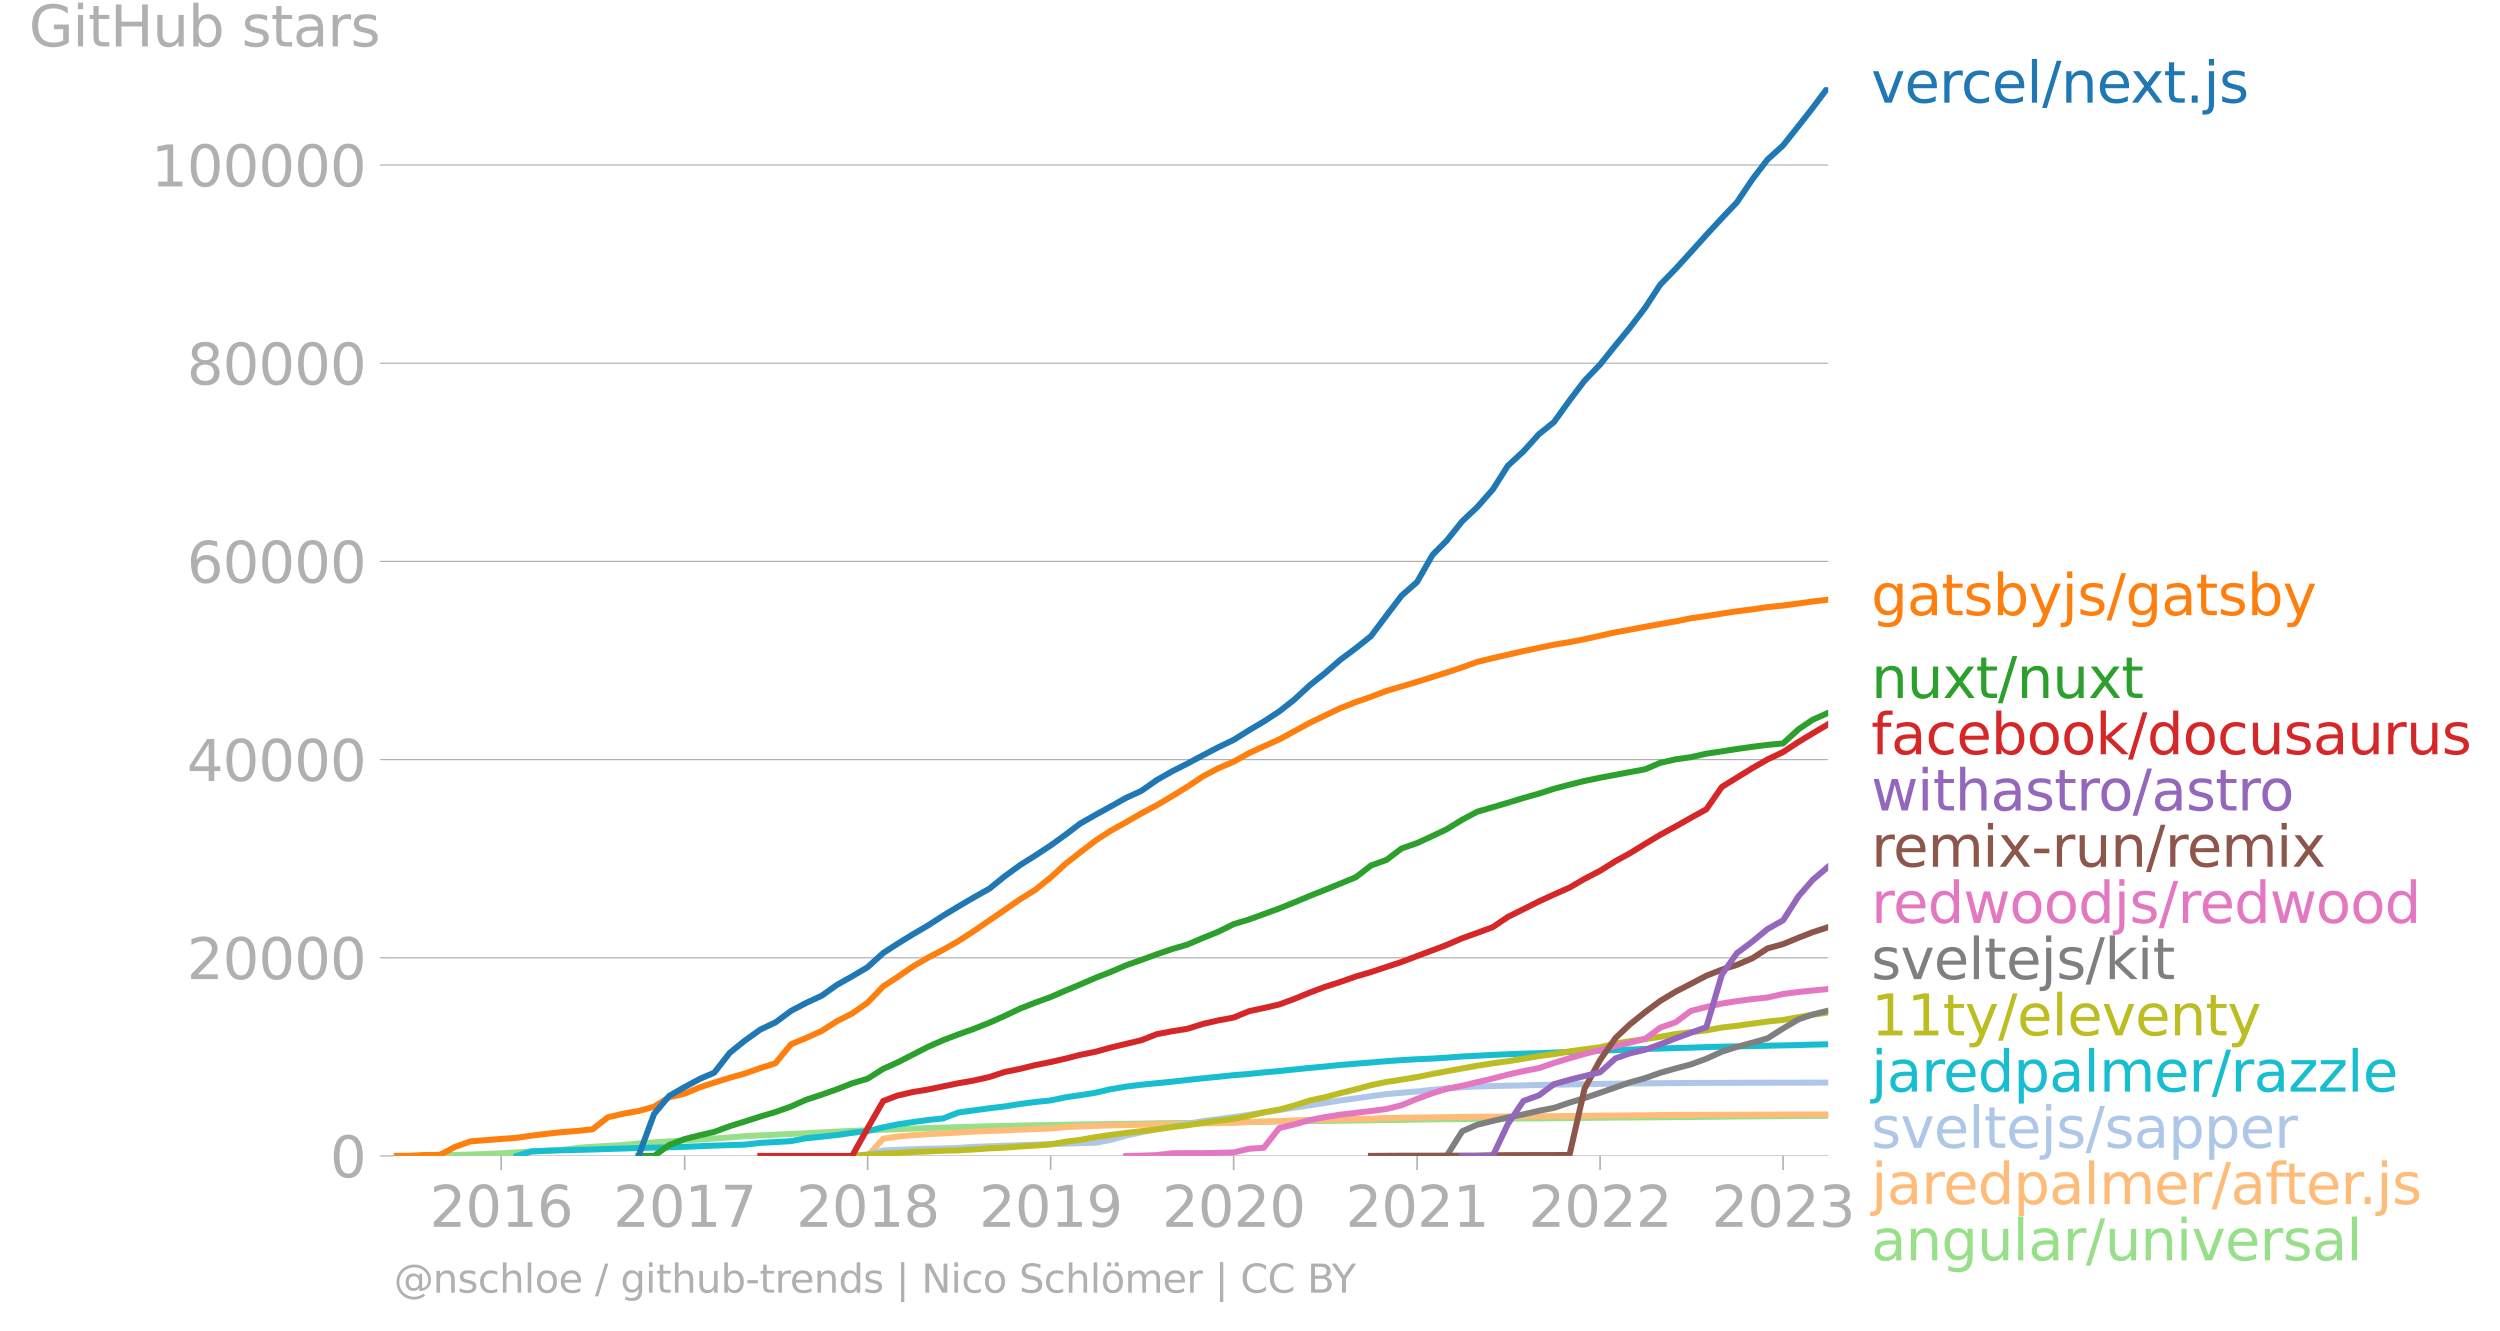 <svg xmlns="http://www.w3.org/2000/svg" xmlns:xlink="http://www.w3.org/1999/xlink" width="829.947" height="441.789" viewBox="0 0 622.46 331.342"><defs><style>*{stroke-linejoin:round;stroke-linecap:butt}</style></defs><g id="figure_1"><path id="patch_1" d="M0 331.342h622.46V0H0v331.342z" style="fill:none"/><g id="axes_1"><path id="patch_2" d="M98.073 287.815h357.12V21.703H98.073v266.112z" style="fill:none"/><g id="matplotlib.axis_1"><g id="xtick_1"><g id="line2d_1"><defs><path id="mc15a9c1b7f" d="M0 0v3.5" style="stroke:#b0b0b0;stroke-width:.4"/></defs><use xlink:href="#mc15a9c1b7f" x="124.785" y="287.815" style="fill:#b0b0b0;stroke:#b0b0b0;stroke-width:.4"/></g><g id="text_1" style="fill:#b0b0b0" transform="matrix(.14 0 0 -.14 106.97 305.453)"><defs><path id="DejaVuSans-32" d="M1228 531h2203V0H469v531q359 372 979 998 621 627 780 809 303 340 423 576 121 236 121 464 0 372-261 606-261 235-680 235-297 0-627-103-329-103-704-313v638q381 153 712 231 332 78 607 78 725 0 1156-363 431-362 431-968 0-288-108-546-107-257-392-607-78-91-497-524-418-433-1181-1211z" transform="scale(.016)"/><path id="DejaVuSans-30" d="M2034 4250q-487 0-733-480-245-479-245-1442 0-959 245-1439 246-480 733-480 491 0 736 480 246 480 246 1439 0 963-246 1442-245 480-736 480zm0 500q785 0 1199-621 414-620 414-1801 0-1178-414-1799Q2819-91 2034-91q-784 0-1198 620-414 621-414 1799 0 1181 414 1801 414 621 1198 621z" transform="scale(.016)"/><path id="DejaVuSans-31" d="M794 531h1031v3560L703 3866v575l1116 225h631V531h1031V0H794v531z" transform="scale(.016)"/><path id="DejaVuSans-36" d="M2113 2584q-425 0-674-291-248-290-248-796 0-503 248-796 249-292 674-292t673 292q248 293 248 796 0 506-248 796-248 291-673 291zm1253 1979v-575q-238 112-480 171-242 60-480 60-625 0-955-422-329-422-376-1275 184 272 462 417 279 145 613 145 703 0 1111-427 408-426 408-1160 0-719-425-1154Q2819-91 2113-91q-810 0-1238 620-428 621-428 1799 0 1106 525 1764t1409 658q238 0 480-47t505-140z" transform="scale(.016)"/></defs><use xlink:href="#DejaVuSans-32"/><use xlink:href="#DejaVuSans-30" x="63.623"/><use xlink:href="#DejaVuSans-31" x="127.246"/><use xlink:href="#DejaVuSans-36" x="190.869"/></g></g><g id="xtick_2"><use xlink:href="#mc15a9c1b7f" id="line2d_2" x="170.471" y="287.815" style="fill:#b0b0b0;stroke:#b0b0b0;stroke-width:.4"/><g id="text_2" style="fill:#b0b0b0" transform="matrix(.14 0 0 -.14 152.656 305.453)"><defs><path id="DejaVuSans-37" d="M525 4666h3000v-269L1831 0h-659l1594 4134H525v532z" transform="scale(.016)"/></defs><use xlink:href="#DejaVuSans-32"/><use xlink:href="#DejaVuSans-30" x="63.623"/><use xlink:href="#DejaVuSans-31" x="127.246"/><use xlink:href="#DejaVuSans-37" x="190.869"/></g></g><g id="xtick_3"><use xlink:href="#mc15a9c1b7f" id="line2d_3" x="216.031" y="287.815" style="fill:#b0b0b0;stroke:#b0b0b0;stroke-width:.4"/><g id="text_3" style="fill:#b0b0b0" transform="matrix(.14 0 0 -.14 198.216 305.453)"><defs><path id="DejaVuSans-38" d="M2034 2216q-450 0-708-241-257-241-257-662 0-422 257-663 258-241 708-241t709 242q260 243 260 662 0 421-258 662-257 241-711 241zm-631 268q-406 100-633 378-226 279-226 679 0 559 398 884 399 325 1092 325 697 0 1094-325t397-884q0-400-227-679-226-278-629-378 456-106 710-416 255-309 255-755 0-679-414-1042Q2806-91 2034-91q-771 0-1186 362-414 363-414 1042 0 446 256 755 257 310 713 416zm-231 997q0-362 226-565 227-203 636-203 407 0 636 203 230 203 230 565 0 363-230 566-229 203-636 203-409 0-636-203-226-203-226-566z" transform="scale(.016)"/></defs><use xlink:href="#DejaVuSans-32"/><use xlink:href="#DejaVuSans-30" x="63.623"/><use xlink:href="#DejaVuSans-31" x="127.246"/><use xlink:href="#DejaVuSans-38" x="190.869"/></g></g><g id="xtick_4"><use xlink:href="#mc15a9c1b7f" id="line2d_4" x="261.592" y="287.815" style="fill:#b0b0b0;stroke:#b0b0b0;stroke-width:.4"/><g id="text_4" style="fill:#b0b0b0" transform="matrix(.14 0 0 -.14 243.777 305.453)"><defs><path id="DejaVuSans-39" d="M703 97v575q238-113 481-172 244-59 479-59 625 0 954 420 330 420 377 1277-181-269-460-413-278-144-615-144-700 0-1108 423-408 424-408 1159 0 718 425 1152 425 435 1131 435 810 0 1236-621 427-620 427-1801 0-1103-524-1761Q2575-91 1691-91q-238 0-482 47Q966 3 703 97zm1256 1978q425 0 673 290 249 291 249 798 0 503-249 795-248 292-673 292t-673-292q-248-292-248-795 0-507 248-798 248-290 673-290z" transform="scale(.016)"/></defs><use xlink:href="#DejaVuSans-32"/><use xlink:href="#DejaVuSans-30" x="63.623"/><use xlink:href="#DejaVuSans-31" x="127.246"/><use xlink:href="#DejaVuSans-39" x="190.869"/></g></g><g id="xtick_5"><use xlink:href="#mc15a9c1b7f" id="line2d_5" x="307.152" y="287.815" style="fill:#b0b0b0;stroke:#b0b0b0;stroke-width:.4"/><g id="text_5" style="fill:#b0b0b0" transform="matrix(.14 0 0 -.14 289.337 305.453)"><use xlink:href="#DejaVuSans-32"/><use xlink:href="#DejaVuSans-30" x="63.623"/><use xlink:href="#DejaVuSans-32" x="127.246"/><use xlink:href="#DejaVuSans-30" x="190.869"/></g></g><g id="xtick_6"><use xlink:href="#mc15a9c1b7f" id="line2d_6" x="352.838" y="287.815" style="fill:#b0b0b0;stroke:#b0b0b0;stroke-width:.4"/><g id="text_6" style="fill:#b0b0b0" transform="matrix(.14 0 0 -.14 335.023 305.453)"><use xlink:href="#DejaVuSans-32"/><use xlink:href="#DejaVuSans-30" x="63.623"/><use xlink:href="#DejaVuSans-32" x="127.246"/><use xlink:href="#DejaVuSans-31" x="190.869"/></g></g><g id="xtick_7"><use xlink:href="#mc15a9c1b7f" id="line2d_7" x="398.398" y="287.815" style="fill:#b0b0b0;stroke:#b0b0b0;stroke-width:.4"/><g id="text_7" style="fill:#b0b0b0" transform="matrix(.14 0 0 -.14 380.583 305.453)"><use xlink:href="#DejaVuSans-32"/><use xlink:href="#DejaVuSans-30" x="63.623"/><use xlink:href="#DejaVuSans-32" x="127.246"/><use xlink:href="#DejaVuSans-32" x="190.869"/></g></g><g id="xtick_8"><use xlink:href="#mc15a9c1b7f" id="line2d_8" x="443.959" y="287.815" style="fill:#b0b0b0;stroke:#b0b0b0;stroke-width:.4"/><g id="text_8" style="fill:#b0b0b0" transform="matrix(.14 0 0 -.14 426.144 305.453)"><defs><path id="DejaVuSans-33" d="M2597 2516q453-97 707-404 255-306 255-756 0-690-475-1069Q2609-91 1734-91q-293 0-604 58T488 141v609q262-153 574-231 313-78 654-78 593 0 904 234t311 681q0 413-289 645-289 233-804 233h-544v519h569q465 0 712 186t247 536q0 359-255 551-254 193-729 193-260 0-557-57-297-56-653-174v562q360 100 674 150t592 50q719 0 1137-327 419-326 419-882 0-388-222-655t-631-370z" transform="scale(.016)"/></defs><use xlink:href="#DejaVuSans-32"/><use xlink:href="#DejaVuSans-30" x="63.623"/><use xlink:href="#DejaVuSans-32" x="127.246"/><use xlink:href="#DejaVuSans-33" x="190.869"/></g></g></g><g id="matplotlib.axis_2"><g id="ytick_1"><path id="line2d_9" d="M98.073 287.815h357.12" clip-path="url(#pe661e7ccba)" style="fill:none;stroke:#b0b0b0;stroke-width:.3;stroke-linecap:square"/><g id="line2d_10"><defs><path id="mdf2b541c26" d="M0 0h-3.5" style="stroke:#b0b0b0;stroke-width:.3"/></defs><use xlink:href="#mdf2b541c26" x="98.073" y="287.815" style="fill:#b0b0b0;stroke:#b0b0b0;stroke-width:.3"/></g><use xlink:href="#DejaVuSans-30" id="text_9" style="fill:#b0b0b0" transform="matrix(.14 0 0 -.14 82.166 293.134)"/></g><g id="ytick_2"><path id="line2d_11" d="M98.073 238.47h357.12" clip-path="url(#pe661e7ccba)" style="fill:none;stroke:#b0b0b0;stroke-width:.3;stroke-linecap:square"/><use xlink:href="#mdf2b541c26" id="line2d_12" x="98.073" y="238.469" style="fill:#b0b0b0;stroke:#b0b0b0;stroke-width:.3"/><g id="text_10" style="fill:#b0b0b0" transform="matrix(.14 0 0 -.14 46.536 243.788)"><use xlink:href="#DejaVuSans-32"/><use xlink:href="#DejaVuSans-30" x="63.623"/><use xlink:href="#DejaVuSans-30" x="127.246"/><use xlink:href="#DejaVuSans-30" x="190.869"/><use xlink:href="#DejaVuSans-30" x="254.492"/></g></g><g id="ytick_3"><path id="line2d_13" d="M98.073 189.123h357.12" clip-path="url(#pe661e7ccba)" style="fill:none;stroke:#b0b0b0;stroke-width:.3;stroke-linecap:square"/><use xlink:href="#mdf2b541c26" id="line2d_14" x="98.073" y="189.123" style="fill:#b0b0b0;stroke:#b0b0b0;stroke-width:.3"/><g id="text_11" style="fill:#b0b0b0" transform="matrix(.14 0 0 -.14 46.536 194.442)"><defs><path id="DejaVuSans-34" d="M2419 4116 825 1625h1594v2491zm-166 550h794V1625h666v-525h-666V0h-628v1100H313v609l1940 2957z" transform="scale(.016)"/></defs><use xlink:href="#DejaVuSans-34"/><use xlink:href="#DejaVuSans-30" x="63.623"/><use xlink:href="#DejaVuSans-30" x="127.246"/><use xlink:href="#DejaVuSans-30" x="190.869"/><use xlink:href="#DejaVuSans-30" x="254.492"/></g></g><g id="ytick_4"><path id="line2d_15" d="M98.073 139.777h357.12" clip-path="url(#pe661e7ccba)" style="fill:none;stroke:#b0b0b0;stroke-width:.3;stroke-linecap:square"/><use xlink:href="#mdf2b541c26" id="line2d_16" x="98.073" y="139.777" style="fill:#b0b0b0;stroke:#b0b0b0;stroke-width:.3"/><g id="text_12" style="fill:#b0b0b0" transform="matrix(.14 0 0 -.14 46.536 145.096)"><use xlink:href="#DejaVuSans-36"/><use xlink:href="#DejaVuSans-30" x="63.623"/><use xlink:href="#DejaVuSans-30" x="127.246"/><use xlink:href="#DejaVuSans-30" x="190.869"/><use xlink:href="#DejaVuSans-30" x="254.492"/></g></g><g id="ytick_5"><path id="line2d_17" d="M98.073 90.432h357.12" clip-path="url(#pe661e7ccba)" style="fill:none;stroke:#b0b0b0;stroke-width:.3;stroke-linecap:square"/><use xlink:href="#mdf2b541c26" id="line2d_18" x="98.073" y="90.432" style="fill:#b0b0b0;stroke:#b0b0b0;stroke-width:.3"/><g id="text_13" style="fill:#b0b0b0" transform="matrix(.14 0 0 -.14 46.536 95.75)"><use xlink:href="#DejaVuSans-38"/><use xlink:href="#DejaVuSans-30" x="63.623"/><use xlink:href="#DejaVuSans-30" x="127.246"/><use xlink:href="#DejaVuSans-30" x="190.869"/><use xlink:href="#DejaVuSans-30" x="254.492"/></g></g><g id="ytick_6"><path id="line2d_19" d="M98.073 41.086h357.12" clip-path="url(#pe661e7ccba)" style="fill:none;stroke:#b0b0b0;stroke-width:.3;stroke-linecap:square"/><use xlink:href="#mdf2b541c26" id="line2d_20" x="98.073" y="41.086" style="fill:#b0b0b0;stroke:#b0b0b0;stroke-width:.3"/><g id="text_14" style="fill:#b0b0b0" transform="matrix(.14 0 0 -.14 37.628 46.405)"><use xlink:href="#DejaVuSans-31"/><use xlink:href="#DejaVuSans-30" x="63.623"/><use xlink:href="#DejaVuSans-30" x="127.246"/><use xlink:href="#DejaVuSans-30" x="190.869"/><use xlink:href="#DejaVuSans-30" x="254.492"/><use xlink:href="#DejaVuSans-30" x="318.115"/></g></g><g id="text_15" style="fill:#b0b0b0" transform="matrix(.14 0 0 -.14 7.2 11.563)"><defs><path id="DejaVuSans-47" d="M3809 666v1253H2778v519h1656V434q-365-259-806-392-440-133-940-133-1094 0-1712 639-617 640-617 1780 0 1144 617 1783 618 639 1712 639 456 0 867-113 411-112 758-331v-672q-350 297-744 447t-828 150q-857 0-1287-478-429-478-429-1425 0-944 429-1422 430-478 1287-478 334 0 596 58 263 58 472 180z" transform="scale(.016)"/><path id="DejaVuSans-69" d="M603 3500h575V0H603v3500zm0 1363h575v-729H603v729z" transform="scale(.016)"/><path id="DejaVuSans-74" d="M1172 4494v-994h1184v-447H1172V1153q0-428 117-550t477-122h590V0h-590q-666 0-919 248-253 249-253 905v1900H172v447h422v994h578z" transform="scale(.016)"/><path id="DejaVuSans-48" d="M628 4666h631V2753h2294v1913h631V0h-631v2222H1259V0H628v4666z" transform="scale(.016)"/><path id="DejaVuSans-75" d="M544 1381v2119h575V1403q0-497 193-746 194-248 582-248 465 0 735 297 271 297 271 810v1984h575V0h-575v538q-209-319-486-474-276-155-642-155-603 0-916 375-312 375-312 1097zm1447 2203z" transform="scale(.016)"/><path id="DejaVuSans-62" d="M3116 1747q0 634-261 995t-717 361q-457 0-718-361t-261-995q0-634 261-995t718-361q456 0 717 361t261 995zM1159 2969q182 312 458 463 277 152 661 152 638 0 1036-506 399-506 399-1331T3314 415Q2916-91 2278-91q-384 0-661 152-276 152-458 464V0H581v4863h578V2969z" transform="scale(.016)"/><path id="DejaVuSans-73" d="M2834 3397v-544q-243 125-506 187-262 63-544 63-428 0-642-131t-214-394q0-200 153-314t616-217l197-44q612-131 870-370t258-667q0-488-386-773Q2250-91 1575-91q-281 0-586 55T347 128v594q319-166 628-249 309-82 613-82 406 0 624 139 219 139 219 392 0 234-158 359-157 125-692 241l-200 47q-534 112-772 345-237 233-237 639 0 494 350 762 350 269 994 269 318 0 599-47 282-46 519-140z" transform="scale(.016)"/><path id="DejaVuSans-61" d="M2194 1759q-697 0-966-159t-269-544q0-306 202-486 202-179 548-179 479 0 768 339t289 901v128h-572zm1147 238V0h-575v531q-197-318-491-470T1556-91q-537 0-855 302-317 302-317 808 0 590 395 890 396 300 1180 300h807v57q0 397-261 614t-733 217q-300 0-585-72-284-72-546-216v532q315 122 612 182 297 61 578 61 760 0 1135-394 375-393 375-1193z" transform="scale(.016)"/><path id="DejaVuSans-72" d="M2631 2963q-97 56-211 82-114 27-251 27-488 0-749-317t-261-911V0H581v3500h578v-544q182 319 472 473 291 155 707 155 59 0 131-8 72-7 159-23l3-590z" transform="scale(.016)"/></defs><use xlink:href="#DejaVuSans-47"/><use xlink:href="#DejaVuSans-69" x="77.49"/><use xlink:href="#DejaVuSans-74" x="105.273"/><use xlink:href="#DejaVuSans-48" x="144.482"/><use xlink:href="#DejaVuSans-75" x="219.678"/><use xlink:href="#DejaVuSans-62" x="283.057"/><use xlink:href="#DejaVuSans-20" x="346.533"/><use xlink:href="#DejaVuSans-73" x="378.32"/><use xlink:href="#DejaVuSans-74" x="430.42"/><use xlink:href="#DejaVuSans-61" x="469.629"/><use xlink:href="#DejaVuSans-72" x="530.908"/><use xlink:href="#DejaVuSans-73" x="572.021"/></g></g><path id="line2d_21" d="m98.073 287.815 3.745-.025 3.87-.05 3.869-.049 3.745-.133 3.87-.098 3.744-.131 3.87-.173 3.869-.24 3.62-.216 3.87-.18 3.744-.2 3.87-.518 3.744-.274 3.87-.215 3.87-.232 3.744-.37 3.87-.274 3.744-.25 3.87-.246 3.87-.237 3.494-.227 3.87-.278 3.745-.311 3.87-.19 3.744-.175 3.87-.188 3.869-.17 3.745-.205 3.87-.21 3.744-.168 3.87-.167 3.869-.138 3.495-.1 3.87-.164 3.744-.144 3.87-.11 3.744-.104 3.87-.124 3.87-.103 3.744-.074 3.87-.106 3.744-.062 3.87-.076 3.87-.072 3.494-.057 3.87-.054 3.745-.042 3.87-.064 3.744-.05 3.87-.088 3.869-.045 3.745-.034 3.87-.045 3.744-.042 3.87-.064 3.869-.069 3.62-.079 3.87-.059 3.744-.07 3.87-.046 3.744-.042 3.87-.047 3.87-.059 3.744-.05 3.87-.059 3.744-.024 3.87-.09 3.87-.048 3.494-.05 3.87-.037 3.745-.027 3.87-.042 3.744-.027 3.87-.04 3.869-.032 3.745-.034 3.87-.035 3.744-.047 3.87-.034 3.869-.05 3.495-.014 3.87-.03 3.744-.034 3.87-.028 3.744-.027 3.87-.051 3.87-.035 3.744-.047 3.87-.027 3.744-.032 3.87-.035 3.87-.03 3.495-.029 3.87-.022" clip-path="url(#pe661e7ccba)" style="fill:none;stroke:#98df8a;stroke-width:1.5;stroke-linecap:square"/><path id="line2d_22" d="m212.162 287.815 3.87-.008 3.869-4.298 3.495-.5 3.87-.358 3.744-.25 3.87-.214 3.744-.192 3.87-.247 3.87-.173 3.744-.113 3.87-.198 3.744-.14 3.87-.146 3.87-.333 3.494-.193 3.87-.12 3.745-.126 3.87-.084 3.744-.074 3.87-.101 3.869-.087 3.745-.064 3.87-.101 3.744-.062 3.87-.086 3.869-.202 3.62-.084 3.87-.096 3.744-.208 3.87-.096 3.744-.079 3.87-.11 3.87-.055 3.744-.084 3.87-.158 3.744-.081 3.87-.05 3.87-.047 3.494-.037 3.87-.061 3.745-.047 3.87-.022 3.744-.062 3.87-.025 3.869-.015 3.745-.027 3.87-.027 3.744-.032 3.87-.084 3.869-.02 3.495-.022 3.87-.032 3.744-.047 3.87-.04 3.744-.01 3.87-.024 3.87-.007 3.744-.017 3.87-.015 3.744-.005 3.87-.015 3.87-.015 3.495-.005 3.87-.012" clip-path="url(#pe661e7ccba)" style="fill:none;stroke:#ffbb78;stroke-width:1.5;stroke-linecap:square"/><path id="line2d_23" d="m212.162 287.815 3.87-.353 3.869-1.024 3.495-.148 3.87-.145 3.744-.129 3.87-.076 3.744-.131 3.87-.267 3.87-.123 3.744-.17 3.87-.109 3.744-.13 3.87-.16 3.87-.08 3.494-.155 3.87-.096 3.745-.691 3.87-1.1 3.744-.817 3.87-.8 3.869-.626 3.745-.67 3.87-.685 3.744-.471 3.87-.53 3.869-.568 3.62-.597 3.87-.587 3.744-.593 3.87-.575 3.744-.597 3.87-.616 3.87-.521 3.744-.543 3.87-.508 3.744-.34 3.87-.314 3.87-.43 3.494-.332 3.87-.316 3.745-.178 3.87-.11 3.744-.08 3.87-.071 3.869-.109 3.745-.076 3.87-.057 3.744-.067 3.87-.064 3.869-.052 3.495-.051 3.87-.035 3.744-.044 3.87-.033 3.744-.022 3.87-.015 3.87-.012 3.744-.012 3.87-.02 3.744-.01 3.87-.01 3.87-.002 3.495-.008 3.87-.004" clip-path="url(#pe661e7ccba)" style="fill:none;stroke:#aec7e8;stroke-width:1.5;stroke-linecap:square"/><g id="text_16" style="fill:#1f77b4" transform="matrix(.14 0 0 -.14 465.907 25.566)"><defs><path id="DejaVuSans-76" d="M191 3500h609L1894 563l1094 2937h609L2284 0h-781L191 3500z" transform="scale(.016)"/><path id="DejaVuSans-65" d="M3597 1894v-281H953q38-594 358-905t892-311q331 0 642 81t618 244V178Q3153 47 2828-22t-659-69q-838 0-1327 487-489 488-489 1320 0 859 464 1363 464 505 1252 505 706 0 1117-455 411-454 411-1235zm-575 169q-6 471-264 752-258 282-683 282-481 0-770-272t-333-766l2050 4z" transform="scale(.016)"/><path id="DejaVuSans-63" d="M3122 3366v-538q-244 135-489 202t-495 67q-560 0-870-355-309-354-309-995t309-996q310-354 870-354 250 0 495 67t489 202V134Q2881 22 2623-34q-257-57-548-57-791 0-1257 497-465 497-465 1341 0 856 470 1346 471 491 1290 491 265 0 518-55 253-54 491-163z" transform="scale(.016)"/><path id="DejaVuSans-6c" d="M603 4863h575V0H603v4863z" transform="scale(.016)"/><path id="DejaVuSans-2f" d="M1625 4666h531L531-594H0l1625 5260z" transform="scale(.016)"/><path id="DejaVuSans-6e" d="M3513 2113V0h-575v2094q0 497-194 743-194 247-581 247-466 0-735-297-269-296-269-809V0H581v3500h578v-544q207 316 486 472 280 156 646 156 603 0 912-373 310-373 310-1098z" transform="scale(.016)"/><path id="DejaVuSans-78" d="M3513 3500 2247 1797 3578 0h-678L1881 1375 863 0H184l1360 1831L300 3500h678l928-1247 928 1247h679z" transform="scale(.016)"/><path id="DejaVuSans-2e" d="M684 794h660V0H684v794z" transform="scale(.016)"/><path id="DejaVuSans-6a" d="M603 3500h575V-63q0-668-255-968-254-300-820-300h-219v487H38q328 0 446 152Q603-541 603-63v3563zm0 1363h575v-729H603v729z" transform="scale(.016)"/></defs><use xlink:href="#DejaVuSans-76"/><use xlink:href="#DejaVuSans-65" x="59.18"/><use xlink:href="#DejaVuSans-72" x="120.703"/><use xlink:href="#DejaVuSans-63" x="159.566"/><use xlink:href="#DejaVuSans-65" x="214.547"/><use xlink:href="#DejaVuSans-6c" x="276.07"/><use xlink:href="#DejaVuSans-2f" x="303.854"/><use xlink:href="#DejaVuSans-6e" x="337.545"/><use xlink:href="#DejaVuSans-65" x="400.924"/><use xlink:href="#DejaVuSans-78" x="460.697"/><use xlink:href="#DejaVuSans-74" x="519.877"/><use xlink:href="#DejaVuSans-2e" x="559.086"/><use xlink:href="#DejaVuSans-6a" x="590.873"/><use xlink:href="#DejaVuSans-73" x="618.656"/></g><g id="text_17" style="fill:#ff7f0e" transform="matrix(.14 0 0 -.14 465.907 153.17)"><defs><path id="DejaVuSans-67" d="M2906 1791q0 625-258 968-257 344-723 344-462 0-720-344-258-343-258-968 0-622 258-966t720-344q466 0 723 344 258 344 258 966zm575-1357q0-893-397-1329-396-436-1215-436-303 0-572 45t-522 139v559q253-137 500-202 247-66 503-66 566 0 847 295t281 892v285q-178-310-456-463T1784 0Q1141 0 747 490 353 981 353 1791q0 812 394 1302 394 491 1037 491 388 0 666-153t456-462v531h575V434z" transform="scale(.016)"/><path id="DejaVuSans-79" d="M2059-325q-243-625-475-815-231-191-618-191H506v481h338q237 0 368 113 132 112 291 531l103 262L191 3500h609L1894 763l1094 2737h609L2059-325z" transform="scale(.016)"/></defs><use xlink:href="#DejaVuSans-67"/><use xlink:href="#DejaVuSans-61" x="63.477"/><use xlink:href="#DejaVuSans-74" x="124.756"/><use xlink:href="#DejaVuSans-73" x="163.965"/><use xlink:href="#DejaVuSans-62" x="216.064"/><use xlink:href="#DejaVuSans-79" x="279.541"/><use xlink:href="#DejaVuSans-6a" x="338.721"/><use xlink:href="#DejaVuSans-73" x="366.504"/><use xlink:href="#DejaVuSans-2f" x="418.604"/><use xlink:href="#DejaVuSans-67" x="452.295"/><use xlink:href="#DejaVuSans-61" x="515.771"/><use xlink:href="#DejaVuSans-74" x="577.051"/><use xlink:href="#DejaVuSans-73" x="616.26"/><use xlink:href="#DejaVuSans-62" x="668.359"/><use xlink:href="#DejaVuSans-79" x="731.836"/></g><g id="text_18" style="fill:#2ca02c" transform="matrix(.14 0 0 -.14 465.907 173.796)"><use xlink:href="#DejaVuSans-6e"/><use xlink:href="#DejaVuSans-75" x="63.379"/><use xlink:href="#DejaVuSans-78" x="126.758"/><use xlink:href="#DejaVuSans-74" x="185.938"/><use xlink:href="#DejaVuSans-2f" x="225.146"/><use xlink:href="#DejaVuSans-6e" x="258.838"/><use xlink:href="#DejaVuSans-75" x="322.217"/><use xlink:href="#DejaVuSans-78" x="385.596"/><use xlink:href="#DejaVuSans-74" x="444.775"/></g><g id="text_19" style="fill:#d62728" transform="matrix(.14 0 0 -.14 465.907 187.796)"><defs><path id="DejaVuSans-66" d="M2375 4863v-479h-550q-309 0-430-125-120-125-120-450v-309h947v-447h-947V0H697v3053H147v447h550v244q0 584 272 851 272 268 862 268h544z" transform="scale(.016)"/><path id="DejaVuSans-6f" d="M1959 3097q-462 0-731-361t-269-989q0-628 267-989 268-361 733-361 460 0 728 362 269 363 269 988 0 622-269 986-268 364-728 364zm0 487q750 0 1178-488 429-487 429-1349 0-859-429-1349Q2709-91 1959-91q-753 0-1180 489-426 490-426 1349 0 862 426 1349 427 488 1180 488z" transform="scale(.016)"/><path id="DejaVuSans-6b" d="M581 4863h578V1991l1716 1509h734L1753 1863 3688 0h-750L1159 1709V0H581v4863z" transform="scale(.016)"/><path id="DejaVuSans-64" d="M2906 2969v1894h575V0h-575v525q-181-312-458-464-276-152-664-152-634 0-1033 506-398 507-398 1332t398 1331q399 506 1033 506 388 0 664-152 277-151 458-463zM947 1747q0-634 261-995t717-361q456 0 718 361 263 361 263 995t-263 995q-262 361-718 361t-717-361q-261-361-261-995z" transform="scale(.016)"/></defs><use xlink:href="#DejaVuSans-66"/><use xlink:href="#DejaVuSans-61" x="35.205"/><use xlink:href="#DejaVuSans-63" x="96.484"/><use xlink:href="#DejaVuSans-65" x="151.465"/><use xlink:href="#DejaVuSans-62" x="212.988"/><use xlink:href="#DejaVuSans-6f" x="276.465"/><use xlink:href="#DejaVuSans-6f" x="337.646"/><use xlink:href="#DejaVuSans-6b" x="398.828"/><use xlink:href="#DejaVuSans-2f" x="456.738"/><use xlink:href="#DejaVuSans-64" x="490.43"/><use xlink:href="#DejaVuSans-6f" x="553.906"/><use xlink:href="#DejaVuSans-63" x="615.088"/><use xlink:href="#DejaVuSans-75" x="670.068"/><use xlink:href="#DejaVuSans-73" x="733.447"/><use xlink:href="#DejaVuSans-61" x="785.547"/><use xlink:href="#DejaVuSans-75" x="846.826"/><use xlink:href="#DejaVuSans-72" x="910.205"/><use xlink:href="#DejaVuSans-75" x="951.318"/><use xlink:href="#DejaVuSans-73" x="1014.697"/></g><g id="text_20" style="fill:#9467bd" transform="matrix(.14 0 0 -.14 465.907 201.796)"><defs><path id="DejaVuSans-77" d="M269 3500h575l719-2731 715 2731h678l719-2731 716 2731h575L4050 0h-678l-753 2869L1863 0h-679L269 3500z" transform="scale(.016)"/><path id="DejaVuSans-68" d="M3513 2113V0h-575v2094q0 497-194 743-194 247-581 247-466 0-735-297-269-296-269-809V0H581v4863h578V2956q207 316 486 472 280 156 646 156 603 0 912-373 310-373 310-1098z" transform="scale(.016)"/></defs><use xlink:href="#DejaVuSans-77"/><use xlink:href="#DejaVuSans-69" x="81.787"/><use xlink:href="#DejaVuSans-74" x="109.57"/><use xlink:href="#DejaVuSans-68" x="148.779"/><use xlink:href="#DejaVuSans-61" x="212.158"/><use xlink:href="#DejaVuSans-73" x="273.438"/><use xlink:href="#DejaVuSans-74" x="325.537"/><use xlink:href="#DejaVuSans-72" x="364.746"/><use xlink:href="#DejaVuSans-6f" x="403.609"/><use xlink:href="#DejaVuSans-2f" x="464.791"/><use xlink:href="#DejaVuSans-61" x="498.482"/><use xlink:href="#DejaVuSans-73" x="559.762"/><use xlink:href="#DejaVuSans-74" x="611.861"/><use xlink:href="#DejaVuSans-72" x="651.07"/><use xlink:href="#DejaVuSans-6f" x="689.934"/></g><g id="text_21" style="fill:#8c564b" transform="matrix(.14 0 0 -.14 465.907 215.796)"><defs><path id="DejaVuSans-6d" d="M3328 2828q216 388 516 572t706 184q547 0 844-383 297-382 297-1088V0h-578v2094q0 503-179 746-178 244-543 244-447 0-707-297-259-296-259-809V0h-578v2094q0 506-178 748t-550 242q-441 0-701-298-259-298-259-808V0H581v3500h578v-544q197 322 472 475t653 153q382 0 649-194 267-193 395-562z" transform="scale(.016)"/><path id="DejaVuSans-2d" d="M313 2009h1684v-512H313v512z" transform="scale(.016)"/></defs><use xlink:href="#DejaVuSans-72"/><use xlink:href="#DejaVuSans-65" x="38.863"/><use xlink:href="#DejaVuSans-6d" x="100.387"/><use xlink:href="#DejaVuSans-69" x="197.799"/><use xlink:href="#DejaVuSans-78" x="225.582"/><use xlink:href="#DejaVuSans-2d" x="284.762"/><use xlink:href="#DejaVuSans-72" x="320.846"/><use xlink:href="#DejaVuSans-75" x="361.959"/><use xlink:href="#DejaVuSans-6e" x="425.338"/><use xlink:href="#DejaVuSans-2f" x="488.717"/><use xlink:href="#DejaVuSans-72" x="522.408"/><use xlink:href="#DejaVuSans-65" x="561.271"/><use xlink:href="#DejaVuSans-6d" x="622.795"/><use xlink:href="#DejaVuSans-69" x="720.207"/><use xlink:href="#DejaVuSans-78" x="747.99"/></g><g id="text_22" style="fill:#e377c2" transform="matrix(.14 0 0 -.14 465.907 229.796)"><use xlink:href="#DejaVuSans-72"/><use xlink:href="#DejaVuSans-65" x="38.863"/><use xlink:href="#DejaVuSans-64" x="100.387"/><use xlink:href="#DejaVuSans-77" x="163.863"/><use xlink:href="#DejaVuSans-6f" x="245.65"/><use xlink:href="#DejaVuSans-6f" x="306.832"/><use xlink:href="#DejaVuSans-64" x="368.014"/><use xlink:href="#DejaVuSans-6a" x="431.49"/><use xlink:href="#DejaVuSans-73" x="459.273"/><use xlink:href="#DejaVuSans-2f" x="511.373"/><use xlink:href="#DejaVuSans-72" x="545.064"/><use xlink:href="#DejaVuSans-65" x="583.928"/><use xlink:href="#DejaVuSans-64" x="645.451"/><use xlink:href="#DejaVuSans-77" x="708.928"/><use xlink:href="#DejaVuSans-6f" x="790.715"/><use xlink:href="#DejaVuSans-6f" x="851.896"/><use xlink:href="#DejaVuSans-64" x="913.078"/></g><g id="text_23" style="fill:#7f7f7f" transform="matrix(.14 0 0 -.14 465.907 243.796)"><use xlink:href="#DejaVuSans-73"/><use xlink:href="#DejaVuSans-76" x="52.1"/><use xlink:href="#DejaVuSans-65" x="111.279"/><use xlink:href="#DejaVuSans-6c" x="172.803"/><use xlink:href="#DejaVuSans-74" x="200.586"/><use xlink:href="#DejaVuSans-65" x="239.795"/><use xlink:href="#DejaVuSans-6a" x="301.318"/><use xlink:href="#DejaVuSans-73" x="329.102"/><use xlink:href="#DejaVuSans-2f" x="381.201"/><use xlink:href="#DejaVuSans-6b" x="414.893"/><use xlink:href="#DejaVuSans-69" x="472.803"/><use xlink:href="#DejaVuSans-74" x="500.586"/></g><g id="text_24" style="fill:#bcbd22" transform="matrix(.14 0 0 -.14 465.907 257.796)"><use xlink:href="#DejaVuSans-31"/><use xlink:href="#DejaVuSans-31" x="63.623"/><use xlink:href="#DejaVuSans-74" x="127.246"/><use xlink:href="#DejaVuSans-79" x="166.455"/><use xlink:href="#DejaVuSans-2f" x="225.635"/><use xlink:href="#DejaVuSans-65" x="259.326"/><use xlink:href="#DejaVuSans-6c" x="320.85"/><use xlink:href="#DejaVuSans-65" x="348.633"/><use xlink:href="#DejaVuSans-76" x="410.156"/><use xlink:href="#DejaVuSans-65" x="469.336"/><use xlink:href="#DejaVuSans-6e" x="530.859"/><use xlink:href="#DejaVuSans-74" x="594.238"/><use xlink:href="#DejaVuSans-79" x="633.447"/></g><g id="text_25" style="fill:#17becf" transform="matrix(.14 0 0 -.14 465.907 271.796)"><defs><path id="DejaVuSans-70" d="M1159 525v-1856H581v4831h578v-531q182 312 458 463 277 152 661 152 638 0 1036-506 399-506 399-1331T3314 415Q2916-91 2278-91q-384 0-661 152-276 152-458 464zm1957 1222q0 634-261 995t-717 361q-457 0-718-361t-261-995q0-634 261-995t718-361q456 0 717 361t261 995z" transform="scale(.016)"/><path id="DejaVuSans-7a" d="M353 3500h2731v-525L922 459h2162V0H275v525l2163 2516H353v459z" transform="scale(.016)"/></defs><use xlink:href="#DejaVuSans-6a"/><use xlink:href="#DejaVuSans-61" x="27.783"/><use xlink:href="#DejaVuSans-72" x="89.063"/><use xlink:href="#DejaVuSans-65" x="127.926"/><use xlink:href="#DejaVuSans-64" x="189.449"/><use xlink:href="#DejaVuSans-70" x="252.926"/><use xlink:href="#DejaVuSans-61" x="316.402"/><use xlink:href="#DejaVuSans-6c" x="377.682"/><use xlink:href="#DejaVuSans-6d" x="405.465"/><use xlink:href="#DejaVuSans-65" x="502.877"/><use xlink:href="#DejaVuSans-72" x="564.4"/><use xlink:href="#DejaVuSans-2f" x="605.514"/><use xlink:href="#DejaVuSans-72" x="639.205"/><use xlink:href="#DejaVuSans-61" x="680.318"/><use xlink:href="#DejaVuSans-7a" x="741.598"/><use xlink:href="#DejaVuSans-7a" x="794.088"/><use xlink:href="#DejaVuSans-6c" x="846.578"/><use xlink:href="#DejaVuSans-65" x="874.361"/></g><g id="text_26" style="fill:#aec7e8" transform="matrix(.14 0 0 -.14 465.907 285.796)"><use xlink:href="#DejaVuSans-73"/><use xlink:href="#DejaVuSans-76" x="52.1"/><use xlink:href="#DejaVuSans-65" x="111.279"/><use xlink:href="#DejaVuSans-6c" x="172.803"/><use xlink:href="#DejaVuSans-74" x="200.586"/><use xlink:href="#DejaVuSans-65" x="239.795"/><use xlink:href="#DejaVuSans-6a" x="301.318"/><use xlink:href="#DejaVuSans-73" x="329.102"/><use xlink:href="#DejaVuSans-2f" x="381.201"/><use xlink:href="#DejaVuSans-73" x="414.893"/><use xlink:href="#DejaVuSans-61" x="466.992"/><use xlink:href="#DejaVuSans-70" x="528.271"/><use xlink:href="#DejaVuSans-70" x="591.748"/><use xlink:href="#DejaVuSans-65" x="655.225"/><use xlink:href="#DejaVuSans-72" x="716.748"/></g><g id="text_27" style="fill:#ffbb78" transform="matrix(.14 0 0 -.14 465.907 299.796)"><use xlink:href="#DejaVuSans-6a"/><use xlink:href="#DejaVuSans-61" x="27.783"/><use xlink:href="#DejaVuSans-72" x="89.063"/><use xlink:href="#DejaVuSans-65" x="127.926"/><use xlink:href="#DejaVuSans-64" x="189.449"/><use xlink:href="#DejaVuSans-70" x="252.926"/><use xlink:href="#DejaVuSans-61" x="316.402"/><use xlink:href="#DejaVuSans-6c" x="377.682"/><use xlink:href="#DejaVuSans-6d" x="405.465"/><use xlink:href="#DejaVuSans-65" x="502.877"/><use xlink:href="#DejaVuSans-72" x="564.4"/><use xlink:href="#DejaVuSans-2f" x="605.514"/><use xlink:href="#DejaVuSans-61" x="639.205"/><use xlink:href="#DejaVuSans-66" x="700.484"/><use xlink:href="#DejaVuSans-74" x="733.939"/><use xlink:href="#DejaVuSans-65" x="773.148"/><use xlink:href="#DejaVuSans-72" x="834.672"/><use xlink:href="#DejaVuSans-2e" x="866.66"/><use xlink:href="#DejaVuSans-6a" x="898.447"/><use xlink:href="#DejaVuSans-73" x="926.23"/></g><g id="text_28" style="fill:#98df8a" transform="matrix(.14 0 0 -.14 465.907 313.796)"><use xlink:href="#DejaVuSans-61"/><use xlink:href="#DejaVuSans-6e" x="61.279"/><use xlink:href="#DejaVuSans-67" x="124.658"/><use xlink:href="#DejaVuSans-75" x="188.135"/><use xlink:href="#DejaVuSans-6c" x="251.514"/><use xlink:href="#DejaVuSans-61" x="279.297"/><use xlink:href="#DejaVuSans-72" x="340.576"/><use xlink:href="#DejaVuSans-2f" x="381.689"/><use xlink:href="#DejaVuSans-75" x="415.381"/><use xlink:href="#DejaVuSans-6e" x="478.76"/><use xlink:href="#DejaVuSans-69" x="542.139"/><use xlink:href="#DejaVuSans-76" x="569.922"/><use xlink:href="#DejaVuSans-65" x="629.102"/><use xlink:href="#DejaVuSans-72" x="690.625"/><use xlink:href="#DejaVuSans-73" x="731.738"/><use xlink:href="#DejaVuSans-61" x="783.838"/><use xlink:href="#DejaVuSans-6c" x="845.117"/></g><g id="text_29" style="fill:#b0b0b0" transform="matrix(.097 0 0 -.097 98.073 321.851)"><defs><path id="DejaVuSans-40" d="M2381 1678q0-447 222-702 222-254 610-254 384 0 604 256 221 256 221 700 0 438-225 695-225 258-607 258-378 0-602-256-223-256-223-697zm1703-934q-187-241-429-355t-564-114q-538 0-874 389t-336 1014q0 625 337 1015 338 391 873 391 322 0 565-117 244-117 428-354v409h447V722q457 69 714 417 258 349 258 902 0 334-99 628-98 294-298 544-325 409-792 626t-1017 217q-384 0-738-102-353-101-653-301-490-319-767-836-276-517-276-1120 0-497 179-932 180-434 521-765 328-325 759-495 431-171 922-171 403 0 792 136t714 389l281-347q-390-303-851-464t-936-161q-578 0-1091 205-512 205-912 595Q841 78 631 592q-209 514-209 1105 0 569 212 1084 213 516 607 907 403 396 931 607t1119 211q662 0 1229-272 568-271 952-771 234-307 357-666 124-359 124-744 0-822-497-1297T4084 263v481z" transform="scale(.016)"/><path id="DejaVuSans-7c" d="M1344 4891v-6400H813v6400h531z" transform="scale(.016)"/><path id="DejaVuSans-4e" d="M628 4666h850L3547 763v3903h612V0h-850L1241 3903V0H628v4666z" transform="scale(.016)"/><path id="DejaVuSans-53" d="M3425 4513v-616q-359 172-678 256-319 85-616 85-515 0-795-200t-280-569q0-310 186-468 186-157 705-254l381-78q706-135 1042-474t336-907q0-679-455-1029Q2797-91 1919-91q-331 0-705 75-373 75-773 222v650q384-215 753-325 369-109 725-109 540 0 834 212 294 213 294 607 0 343-211 537t-692 291l-385 75q-706 140-1022 440-315 300-315 835 0 619 436 975t1201 356q329 0 669-60 341-59 697-177z" transform="scale(.016)"/><path id="DejaVuSans-f6" d="M1959 3097q-462 0-731-361t-269-989q0-628 267-989 268-361 733-361 460 0 728 362 269 363 269 988 0 622-269 986-268 364-728 364zm0 487q750 0 1178-488 429-487 429-1349 0-859-429-1349Q2709-91 1959-91q-753 0-1180 489-426 490-426 1349 0 862 426 1349 427 488 1180 488zm295 1266h634v-631h-634v631zm-1222 0h634v-631h-634v631z" transform="scale(.016)"/><path id="DejaVuSans-43" d="M4122 4306v-665q-319 297-680 443-361 147-767 147-800 0-1225-489t-425-1414q0-922 425-1411t1225-489q406 0 767 147t680 444V359q-331-225-702-338-370-112-782-112-1060 0-1670 648-609 649-609 1771 0 1125 609 1773 610 649 1670 649 418 0 788-111 371-111 696-333z" transform="scale(.016)"/><path id="DejaVuSans-42" d="M1259 2228V519h1013q509 0 754 211 246 211 246 645 0 438-246 645-245 208-754 208H1259zm0 1919V2741h935q462 0 688 173 227 174 227 530 0 353-227 528-226 175-688 175h-935zm-631 519h1613q722 0 1112-300 391-300 391-853 0-429-200-682t-588-315q466-100 724-418 258-317 258-792 0-625-425-966Q3088 0 2303 0H628v4666z" transform="scale(.016)"/><path id="DejaVuSans-59" d="M-13 4666h679l1293-1919 1285 1919h678L2272 2222V0h-634v2222L-13 4666z" transform="scale(.016)"/></defs><use xlink:href="#DejaVuSans-40"/><use xlink:href="#DejaVuSans-6e" x="100"/><use xlink:href="#DejaVuSans-73" x="163.379"/><use xlink:href="#DejaVuSans-63" x="215.479"/><use xlink:href="#DejaVuSans-68" x="270.459"/><use xlink:href="#DejaVuSans-6c" x="333.838"/><use xlink:href="#DejaVuSans-6f" x="361.621"/><use xlink:href="#DejaVuSans-65" x="422.803"/><use xlink:href="#DejaVuSans-20" x="484.326"/><use xlink:href="#DejaVuSans-2f" x="516.113"/><use xlink:href="#DejaVuSans-20" x="549.805"/><use xlink:href="#DejaVuSans-67" x="581.592"/><use xlink:href="#DejaVuSans-69" x="645.068"/><use xlink:href="#DejaVuSans-74" x="672.852"/><use xlink:href="#DejaVuSans-68" x="712.061"/><use xlink:href="#DejaVuSans-75" x="775.439"/><use xlink:href="#DejaVuSans-62" x="838.818"/><use xlink:href="#DejaVuSans-2d" x="902.295"/><use xlink:href="#DejaVuSans-74" x="938.379"/><use xlink:href="#DejaVuSans-72" x="977.588"/><use xlink:href="#DejaVuSans-65" x="1016.451"/><use xlink:href="#DejaVuSans-6e" x="1077.975"/><use xlink:href="#DejaVuSans-64" x="1141.354"/><use xlink:href="#DejaVuSans-73" x="1204.83"/><use xlink:href="#DejaVuSans-20" x="1256.93"/><use xlink:href="#DejaVuSans-7c" x="1288.717"/><use xlink:href="#DejaVuSans-20" x="1322.408"/><use xlink:href="#DejaVuSans-4e" x="1354.195"/><use xlink:href="#DejaVuSans-69" x="1429"/><use xlink:href="#DejaVuSans-63" x="1456.783"/><use xlink:href="#DejaVuSans-6f" x="1511.764"/><use xlink:href="#DejaVuSans-20" x="1572.945"/><use xlink:href="#DejaVuSans-53" x="1604.732"/><use xlink:href="#DejaVuSans-63" x="1668.209"/><use xlink:href="#DejaVuSans-68" x="1723.189"/><use xlink:href="#DejaVuSans-6c" x="1786.568"/><use xlink:href="#DejaVuSans-f6" x="1814.352"/><use xlink:href="#DejaVuSans-6d" x="1875.533"/><use xlink:href="#DejaVuSans-65" x="1972.945"/><use xlink:href="#DejaVuSans-72" x="2034.469"/><use xlink:href="#DejaVuSans-20" x="2075.582"/><use xlink:href="#DejaVuSans-7c" x="2107.369"/><use xlink:href="#DejaVuSans-20" x="2141.061"/><use xlink:href="#DejaVuSans-43" x="2172.848"/><use xlink:href="#DejaVuSans-43" x="2242.672"/><use xlink:href="#DejaVuSans-20" x="2312.496"/><use xlink:href="#DejaVuSans-42" x="2344.283"/><use xlink:href="#DejaVuSans-59" x="2407.387"/></g><path id="line2d_24" d="m128.655 287.815 3.62-1.133 3.87-.167 3.744-.109 3.87-.096 3.744-.104 3.87-.13 3.87-.114 3.744-.13 3.87-.082 3.744-.094 3.87-.109 3.87-.167 3.494-.139 3.87-.125 3.745-.119 3.87-.439 3.744-.205 3.87-.222 3.869-.742 3.745-.358 3.87-.425 3.744-.545 3.87-.446 3.869-.926 3.495-.718 3.87-.59 3.744-.522 3.87-.398 3.744-1.46 3.87-.526 3.87-.533 3.744-.449 3.87-.614 3.744-.491 3.87-.39 3.87-.817 3.494-.493 3.87-.627 3.745-.873 3.87-.644 3.744-.457 3.87-.392 3.869-.375 3.745-.424 3.87-.42 3.744-.36 3.87-.41 3.869-.31 3.62-.373 3.87-.348 3.744-.382 3.87-.398 3.744-.345 3.87-.385 3.87-.32 3.744-.292 3.87-.333 3.744-.264 3.87-.22 3.87-.172 3.494-.222 3.87-.289 3.745-.187 3.87-.213 3.744-.16 3.87-.153 3.869-.099 3.745-.167 3.87-.146 3.744-.173 3.87-.175 3.869-.126 3.495-.11 3.87-.168 3.744-.1 3.87-.125 3.744-.096 3.87-.14 3.87-.1 3.744-.076 3.87-.086 3.744-.072 3.87-.089 3.87-.091 3.495-.101 3.87-.074" clip-path="url(#pe661e7ccba)" style="fill:none;stroke:#17becf;stroke-width:1.5;stroke-linecap:square"/><path id="line2d_25" d="m212.162 287.815 3.87-.316 3.869-.232 3.495-.173 3.87-.278 3.744-.119 3.87-.19 3.744-.081 3.87-.235 3.87-.266 3.744-.18 3.87-.286 3.744-.235 3.87-.29 3.87-.684 3.494-.435 3.87-.703 3.745-.54 3.87-.503 3.744-.412 3.87-.477 3.869-.567 3.745-.452 3.87-.604 3.744-.503 3.87-.472 3.869-.76 3.62-.841 3.87-.718 3.744-1.012 3.87-1.258 3.744-.79 3.87-1.043 3.87-.957 3.744-1.017 3.87-.802 3.744-.572 3.87-.642 3.87-.79 3.494-.646 3.87-.715 3.745-.674 3.87-.612 3.744-.49 3.87-.622 3.869-.681 3.745-.486 3.87-.672 3.744-.525 3.87-.518 3.869-.913 3.495-.58 3.87-.555 3.744-.533 3.87-.708 3.744-.444 3.87-.452 3.87-.718 3.744-.434 3.87-.535 3.744-.511 3.87-.412 3.87-.696 3.495-.602 3.87-.56" clip-path="url(#pe661e7ccba)" style="fill:none;stroke:#bcbd22;stroke-width:1.5;stroke-linecap:square"/><path id="line2d_26" d="m341.354 287.815 3.87-.01H360.202l3.87-6.144 3.745-1.623 3.87-.947 3.744-.862 3.87-.764 3.869-.906 3.745-.713 3.87-1.308 3.744-1.127 3.87-1.325 3.869-1.352 3.495-1.217 3.87-1.09 3.744-1.32 3.87-1.096 3.744-.991 3.87-1.414 3.87-1.754 3.744-1.204 3.87-1.047 3.744-1.07 3.87-2.46 3.87-2.287 3.495-1.175 3.87-.984" clip-path="url(#pe661e7ccba)" style="fill:none;stroke:#7f7f7f;stroke-width:1.5;stroke-linecap:square"/><path id="line2d_27" d="m280.44 287.815 3.745-.074 3.87-.138 3.869-.462 3.745-.024 3.87-.008 3.744-.066 3.87-.106 3.869-.918 3.62-.227 3.87-4.925 3.744-.898 3.87-1.096 3.744-.727 3.87-.61 3.87-.459 3.744-.456 3.87-.501 3.744-.94 3.87-1.584 3.87-1.411 3.494-1.084 3.87-.764 3.745-.899 3.87-.907 3.744-.973 3.87-.87 3.869-.75 3.745-1.284 3.87-1.174 3.744-1.07 3.87-.97 3.869-1.007 3.495-.812 3.87-.965 3.744-2.785 3.87-1.362 3.744-2.803 3.87-.987 3.87-.868 3.744-.585 3.87-.508 3.744-.398 3.87-.875 3.87-.506 3.495-.35 3.87-.383" clip-path="url(#pe661e7ccba)" style="fill:none;stroke:#e377c2;stroke-width:1.5;stroke-linecap:square"/><path id="line2d_28" d="m341.354 287.815 3.87-.027 3.744-.025 3.87-.002 3.87-.003 3.494-.007 3.87-.005 3.745-.003 3.87-.093 3.744-.033 3.87-.014 3.869-.008 3.745-.005 3.87-.022 3.744-16.504 3.87-7.147 3.869-5.5 3.495-3.313 3.87-3.114 3.744-2.78 3.87-2.323 3.744-1.917 3.87-2.035 3.87-1.518 3.744-1.184 3.87-1.658 3.744-2.44 3.87-1.068 3.87-1.597 3.495-1.362 3.87-1.265" clip-path="url(#pe661e7ccba)" style="fill:none;stroke:#8c564b;stroke-width:1.5;stroke-linecap:square"/><path id="line2d_29" d="m364.072 287.815 3.745-.012 3.87-.003 3.744-7.917 3.87-5.767 3.869-1.396 3.745-2.783 3.87-1.088 3.744-.933 3.87-.945 3.869-3.469 3.495-1.224 3.87-.912 3.744-1.36 3.87-1.493 3.744-1.362 3.87-1.416 3.87-13.109 3.744-5.317 3.87-2.901 3.744-3.097 3.87-2.166 3.87-6.025 3.495-4.031 3.87-3.297" clip-path="url(#pe661e7ccba)" style="fill:none;stroke:#9467bd;stroke-width:1.5;stroke-linecap:square"/><path id="line2d_30" d="m189.32 287.815 3.744-.003H212.162l3.87-6.92 3.869-6.756 3.495-1.34 3.87-.895 3.744-.62 3.87-.809 3.744-.765 3.87-.685 3.87-.867 3.744-1.238 3.87-.792 3.744-.92 3.87-.773 3.87-.893 3.494-.898 3.87-.784 3.745-1.042 3.87-.927 3.744-.894 3.87-1.517 3.869-.73 3.745-.602 3.87-1.214 3.744-.861 3.87-.72 3.869-1.585 3.62-.78 3.87-.89 3.744-1.382 3.87-1.584 3.744-1.404 3.87-1.24 3.87-1.363 3.744-1.088 3.87-1.29 3.744-1.234 3.87-1.473 3.87-1.443 3.494-1.31 3.87-1.675 3.745-1.333 3.87-1.44 3.744-2.525 3.87-1.932 3.869-1.946 3.745-1.718 3.87-1.71 3.744-2.18 3.87-2.011 3.869-2.428 3.495-1.902 3.87-2.386 3.744-2.25 3.87-2.095 3.744-2.125 3.87-2.134 3.87-5.57 3.744-2.318 3.87-2.368 3.744-2.15 3.87-1.837 3.87-2.53 3.495-2.119 3.87-2.29" clip-path="url(#pe661e7ccba)" style="fill:none;stroke:#d62728;stroke-width:1.5;stroke-linecap:square"/><path id="line2d_31" d="m158.987 287.815 3.87-.003 3.744-2.706 3.87-1.505 3.87-.965 3.494-.812 3.87-1.423 3.745-1.167 3.87-1.241 3.744-1.113 3.87-1.372 3.869-1.722 3.745-1.214 3.87-1.377 3.744-1.468 3.87-1.147 3.869-2.455 3.495-1.554 3.87-1.98 3.744-1.934 3.87-1.687 3.744-1.431 3.87-1.375 3.87-1.532 3.744-1.668 3.87-1.848 3.744-1.458 3.87-1.418 3.87-1.668 3.494-1.451 3.87-1.678 3.745-1.456 3.87-1.67 3.744-1.313 3.87-1.418 3.869-1.315 3.745-1.09 3.87-1.661 3.744-1.505 3.87-1.917 3.869-1.175 3.62-1.317 3.87-1.414 3.744-1.503 3.87-1.623 3.744-1.493 3.87-1.572 3.87-1.608 3.744-2.89 3.87-1.403 3.744-2.84 3.87-1.347 3.87-1.782 3.494-1.668 3.87-2.366 3.745-1.998 3.87-1.115 3.744-1.106 3.87-1.189 3.869-1.09 3.745-1.205 3.87-1.024 3.744-.925 3.87-.81 3.869-.727 3.495-.666 3.87-.706 3.744-1.601 3.87-.878 3.744-.533 3.87-.874 3.87-.575 3.744-.594 3.87-.543 3.744-.479 3.87-.36 3.87-3.538 3.495-2.359 3.87-1.71" clip-path="url(#pe661e7ccba)" style="fill:none;stroke:#2ca02c;stroke-width:1.5;stroke-linecap:square"/><path id="line2d_32" d="m98.073 287.815 3.745-.022 3.87-.205 3.869-.054 3.745-1.977 3.87-1.391 3.744-.284 3.87-.303 3.869-.282 3.62-.528 3.87-.473 3.744-.413 3.87-.303 3.744-.397 3.87-3.003 3.87-.9 3.744-.644 3.87-1.084 3.744-2.341 3.87-.903 3.87-1.616 3.494-1.138 3.87-1.206 3.745-1.049 3.87-1.371 3.744-1.185 3.87-4.727 3.869-1.614 3.745-1.697 3.87-2.46 3.744-1.895 3.87-2.716 3.869-4.042 3.495-2.265 3.87-2.667 3.744-2.179 3.87-2.033 3.744-2.124 3.87-2.512 3.87-2.657 3.744-2.568 3.87-2.685 3.744-2.31 3.87-3.1 3.87-3.546 3.494-2.729 3.87-2.96 3.745-2.426 3.87-2.156 3.744-2.162 3.87-2.048 3.869-2.28 3.745-2.314 3.87-2.583 3.744-1.969 3.87-1.66 3.869-2.162 3.62-1.663 3.87-1.722 3.744-2.038 3.87-2.107 3.744-1.801 3.87-1.845 3.87-1.52 3.744-1.313 3.87-1.466 3.744-1.102 3.87-1.148 3.87-1.223 3.494-1.1 3.87-1.291 3.745-1.352 3.87-.945 3.744-.847 3.87-.9 3.869-.812 3.745-.787 3.87-.639 3.744-.723 3.87-.868 3.869-.857 3.495-.634 3.87-.74 3.744-.678 3.87-.664 3.744-.777 3.87-.54 3.87-.622 3.744-.573 3.87-.483 3.744-.55 3.87-.393 3.87-.52 3.495-.491 3.87-.457" clip-path="url(#pe661e7ccba)" style="fill:none;stroke:#ff7f0e;stroke-width:1.5;stroke-linecap:square"/><path id="line2d_33" d="m158.987 287.815 3.87-10.459 3.744-4.476 3.87-2.233 3.87-2.07 3.494-1.495 3.87-4.957 3.745-3.022 3.87-2.768 3.744-1.76 3.87-2.871 3.869-2.036 3.745-1.725 3.87-2.743 3.744-2.105 3.87-2.284 3.869-3.529 3.495-2.255 3.87-2.39 3.744-2.184 3.87-2.5 3.744-2.257 3.87-2.268 3.87-2.173 3.744-3.035 3.87-2.82 3.744-2.351 3.87-2.544 3.87-2.796 3.494-2.654 3.87-2.206 3.745-2.06 3.87-2.17 3.744-1.702 3.87-2.721 3.869-2.19 3.745-1.898 3.87-2.07 3.744-1.954 3.87-1.86 3.869-2.419 3.62-2.141 3.87-2.517 3.744-2.953 3.87-3.58 3.744-2.99 3.87-3.359 3.87-2.891 3.744-2.993 3.87-5.142 3.744-4.92 3.87-3.412 3.87-6.783 3.494-3.498 3.87-4.844 3.745-3.528 3.87-4.38 3.744-5.908 3.87-3.57 3.869-4.291 3.745-3.013 3.87-5.376 3.744-4.925 3.87-4.031 3.869-4.824 3.495-4.263 3.87-5.068 3.744-5.727 3.87-3.974 3.744-4.116 3.87-4.295 3.87-4.185 3.744-3.94 3.87-5.756 3.744-4.888 3.87-3.509 3.87-4.875 3.495-4.466 3.87-5.171" clip-path="url(#pe661e7ccba)" style="fill:none;stroke:#1f77b4;stroke-width:1.5;stroke-linecap:square"/></g></g><defs><clipPath id="pe661e7ccba"><path d="M98.073 21.703h357.12v266.112H98.073z"/></clipPath></defs></svg>